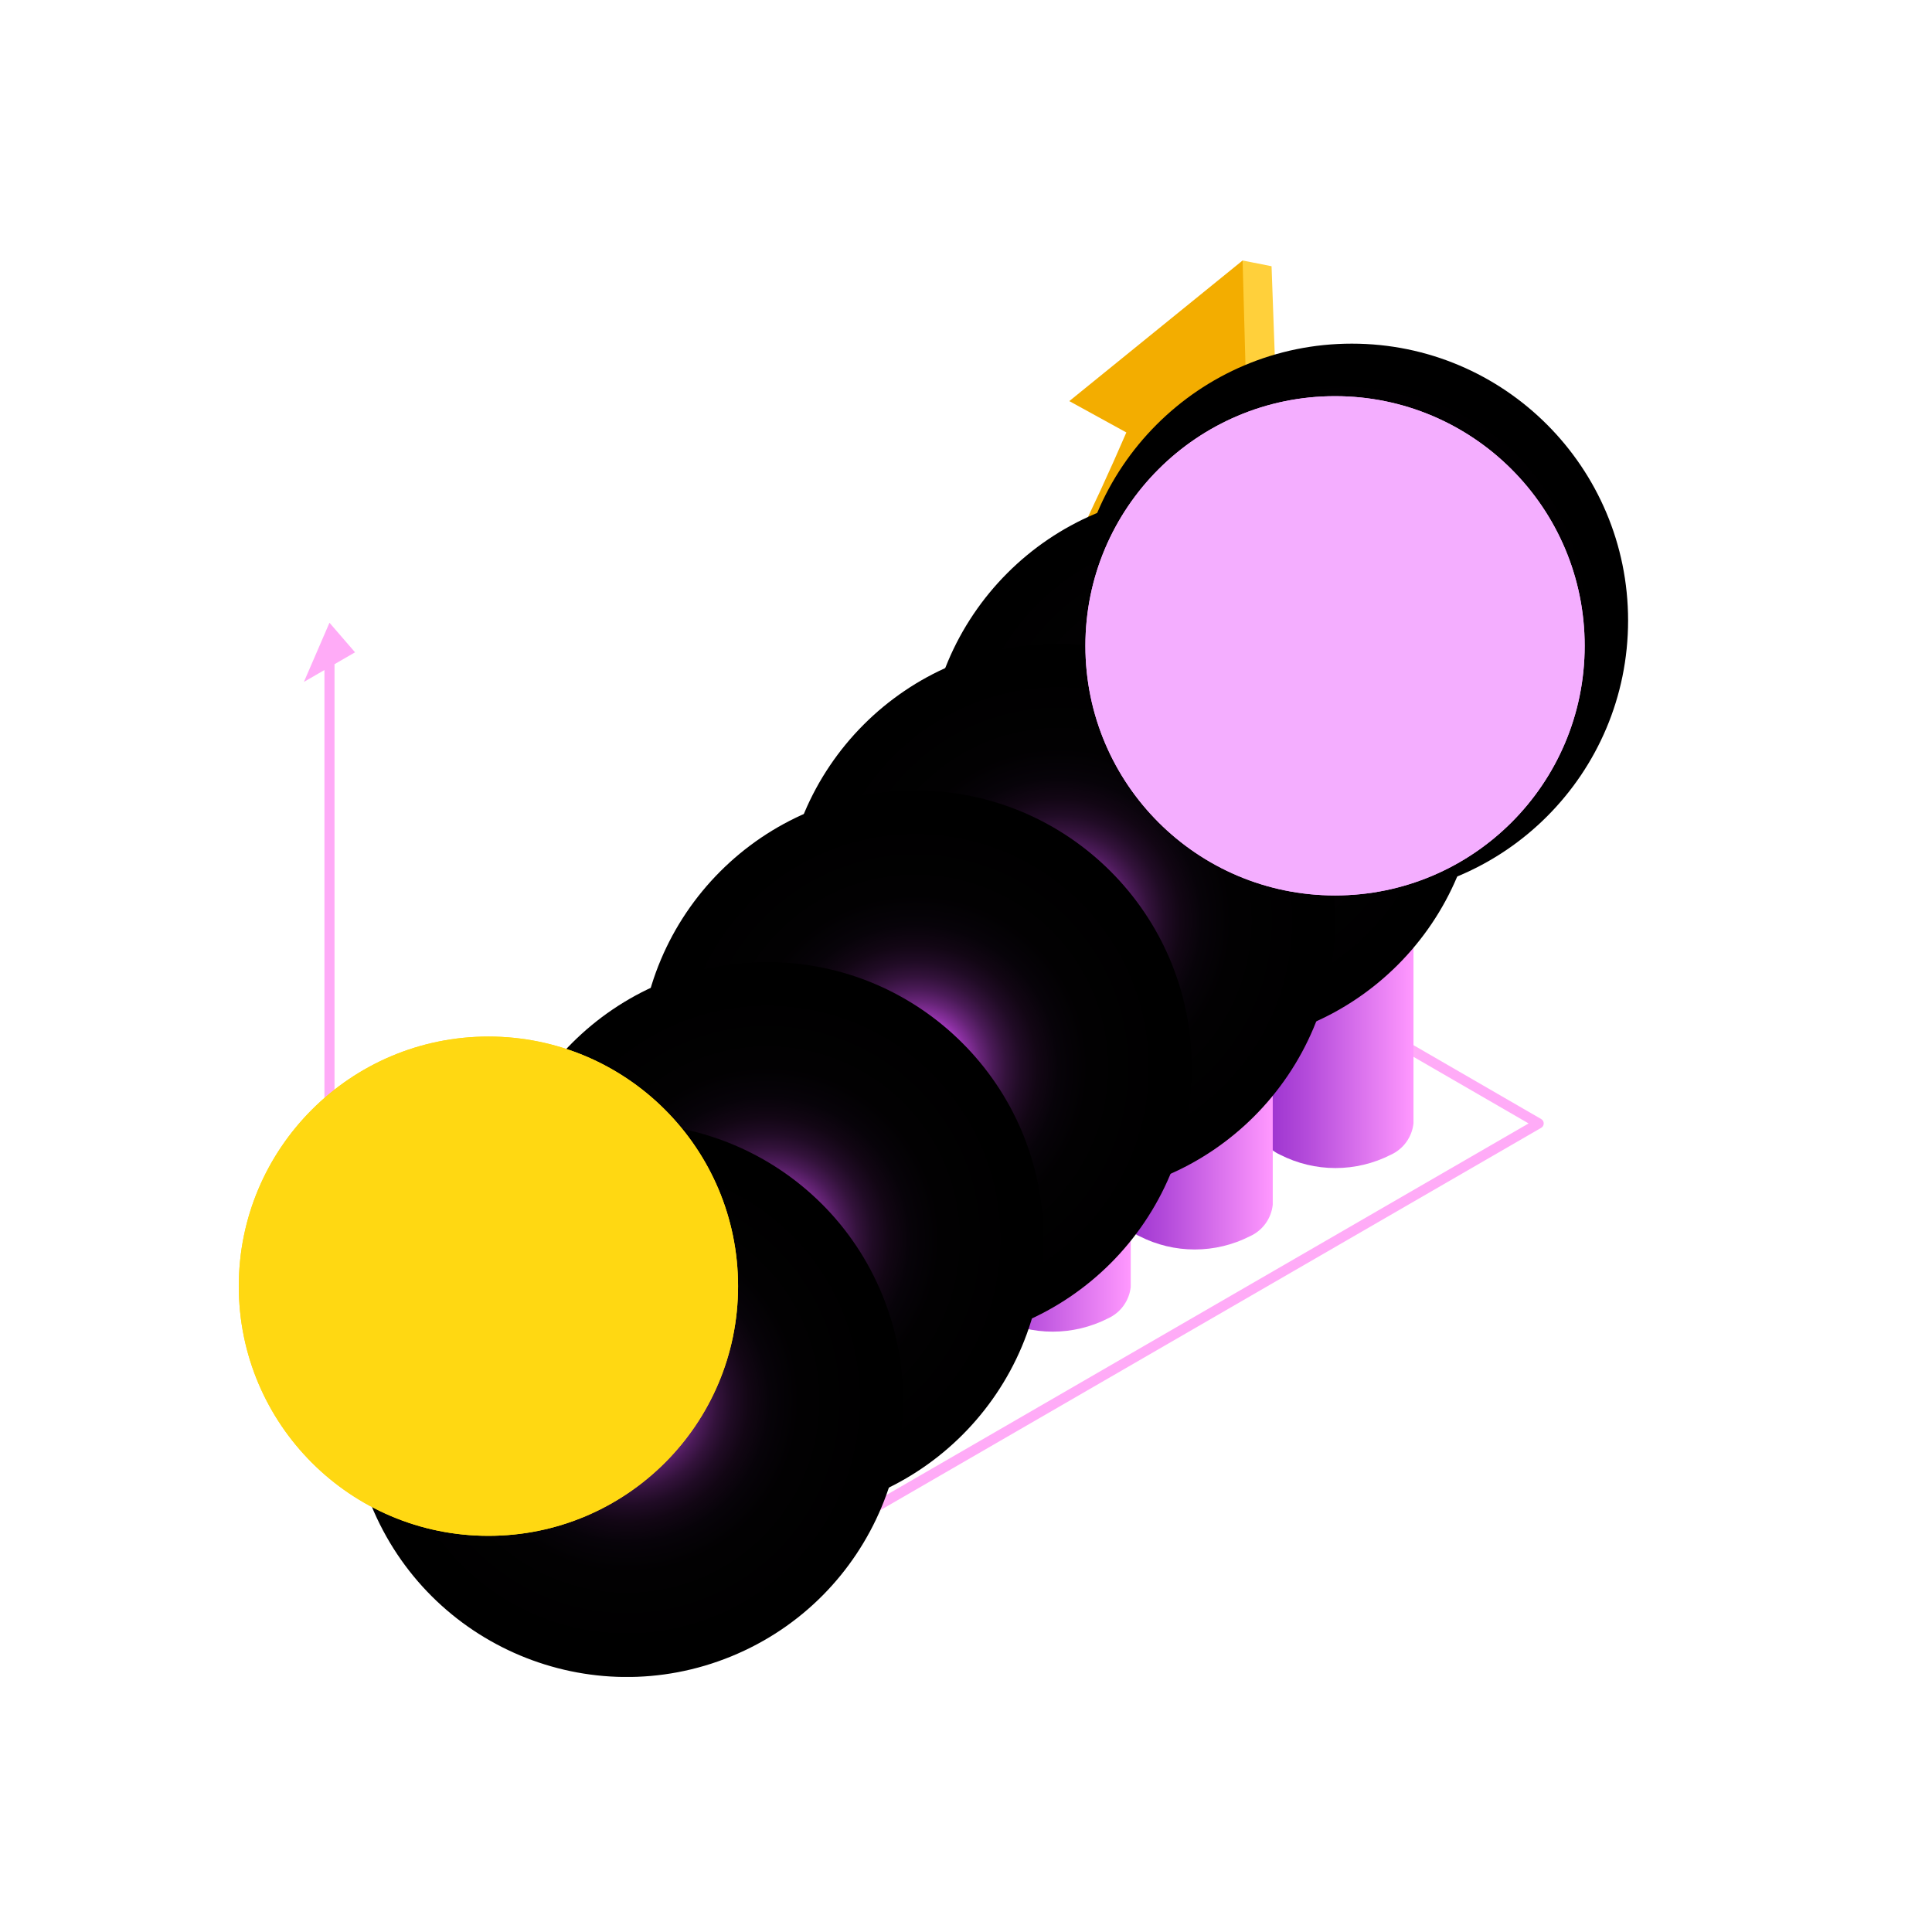 <svg width="356" height="356" viewBox="0 0 356 356" fill="none" xmlns="http://www.w3.org/2000/svg">
<g clip-path="url(#clip0_400_2713)">
<g clip-path="url(#clip1_400_2713)">
<path d="M283.99 206.202L247.013 184.81C246.907 184.748 246.79 184.709 246.669 184.693C246.548 184.677 246.425 184.685 246.307 184.717C246.19 184.748 246.079 184.803 245.982 184.877C245.885 184.952 245.804 185.044 245.743 185.15C245.682 185.256 245.642 185.373 245.626 185.495C245.61 185.616 245.619 185.739 245.65 185.857C245.682 185.975 245.736 186.086 245.81 186.183C245.885 186.28 245.977 186.362 246.083 186.423L281.666 207.009L116.719 302.445L61.641 270.577V122.387L65.422 120.199L60.711 114.747L56 125.65L59.782 123.462V271.115C59.782 271.278 59.825 271.439 59.906 271.581C59.988 271.722 60.105 271.84 60.246 271.921L116.254 304.327C116.395 304.409 116.556 304.452 116.719 304.452C116.882 304.452 117.043 304.409 117.184 304.327L283.99 207.816C284.131 207.734 284.248 207.616 284.33 207.475C284.412 207.333 284.454 207.172 284.454 207.009C284.454 206.845 284.412 206.685 284.33 206.543C284.248 206.402 284.131 206.284 283.99 206.202Z" fill="#FFABF7"/>
<path d="M220.151 81.059C179.61 166.756 85.515 270.985 84.614 271.668C93.465 266.547 177.093 205.97 227.628 87.952L220.151 81.059Z" fill="#E28B00"/>
<path d="M228.969 48L234.303 49.058L235.901 93.276L230.177 92.121L220.848 76.852L228.969 48Z" fill="#FFD03B"/>
<path d="M228.968 48L197.034 73.909L207.546 79.686C157.997 194.702 71.494 262.823 70.595 263.504L84.614 271.668C85.514 270.986 172.207 202.723 221.729 87.481L230.176 92.122L228.968 48Z" fill="#F3AD00"/>
<path d="M231.712 106.222V206.839C231.812 208.12 232.255 209.351 232.997 210.4C233.738 211.448 234.748 212.276 235.922 212.796C239.071 214.397 242.553 215.231 246.084 215.231C249.616 215.231 253.098 214.397 256.247 212.796C257.394 212.281 258.386 211.475 259.125 210.457C259.863 209.438 260.322 208.244 260.457 206.992V106.375L231.712 106.222Z" fill="url(#paint0_linear_400_2713)"/>
<path d="M256.179 100.312C253.75 98.958 251.052 98.161 248.278 97.979C242.026 97.406 236.153 99.145 233.301 102.418C232.475 103.22 231.939 104.274 231.776 105.414C231.613 106.555 231.833 107.718 232.401 108.72C233.279 110.136 234.517 111.292 235.987 112.071C239.779 114.104 244.103 114.919 248.373 114.405C252.305 114.308 256.055 112.722 258.868 109.967C259.679 109.093 260.216 108 260.412 106.823C260.452 105.435 260.068 104.068 259.312 102.904C258.555 101.741 257.463 100.836 256.179 100.312Z" fill="url(#paint1_linear_400_2713)"/>
<path d="M205.78 133.646V221.843C205.879 223.124 206.323 224.355 207.064 225.404C207.805 226.452 208.816 227.28 209.989 227.8C213.138 229.401 216.62 230.235 220.152 230.235C223.683 230.235 227.165 229.401 230.315 227.8C231.461 227.285 232.453 226.479 233.192 225.461C233.93 224.442 234.39 223.248 234.524 221.996V133.799L205.78 133.646Z" fill="url(#paint2_linear_400_2713)"/>
<path d="M230.247 127.737C227.818 126.383 225.119 125.586 222.346 125.404C216.094 124.83 210.22 126.569 207.368 129.842C206.59 130.602 206.069 131.587 205.877 132.659C205.685 133.731 205.832 134.836 206.298 135.819C207.159 137.391 208.467 138.671 210.055 139.496C213.847 141.529 218.17 142.344 222.44 141.83C226.372 141.733 230.122 140.147 232.935 137.392C233.823 136.447 234.377 135.236 234.511 133.945C234.467 132.61 234.041 131.315 233.286 130.215C232.53 129.115 231.475 128.255 230.247 127.737Z" fill="url(#paint3_linear_400_2713)"/>
<path d="M179.61 161.227V236.984C179.71 238.266 180.153 239.496 180.895 240.545C181.636 241.594 182.646 242.422 183.82 242.941C186.969 244.542 190.451 245.377 193.983 245.377C197.514 245.377 200.996 244.542 204.145 242.941C205.292 242.426 206.284 241.62 207.022 240.602C207.761 239.583 208.22 238.389 208.355 237.137V161.38L179.61 161.227Z" fill="url(#paint4_linear_400_2713)"/>
<path d="M204.078 155.318C201.649 153.964 198.95 153.167 196.176 152.985C189.924 152.411 184.051 154.15 181.199 157.423C180.476 158.136 179.975 159.043 179.755 160.035C179.535 161.026 179.606 162.061 179.959 163.013C180.776 164.77 182.159 166.202 183.886 167.077C187.677 169.11 192.001 169.925 196.271 169.411C200.203 169.314 203.953 167.728 206.766 164.973C207.466 164.208 207.968 163.281 208.226 162.276C208.815 159.765 207.37 157.223 204.078 155.318Z" fill="url(#paint5_linear_400_2713)"/>
<path d="M153.441 188.394V252.125C153.54 253.407 153.984 254.637 154.725 255.686C155.466 256.735 156.477 257.563 157.65 258.082C160.8 259.683 164.282 260.518 167.813 260.518C171.345 260.518 174.827 259.683 177.976 258.082C179.123 257.568 180.115 256.761 180.853 255.743C181.592 254.725 182.051 253.53 182.185 252.279V188.547L153.441 188.394Z" fill="url(#paint6_linear_400_2713)"/>
<path d="M177.908 182.484C175.479 181.13 172.781 180.333 170.007 180.151C163.755 179.578 157.882 181.316 155.03 184.589C152.173 187.863 153.228 191.647 157.716 194.243C161.508 196.276 165.832 197.091 170.101 196.577C174.034 196.48 177.783 194.894 180.597 192.139C183.453 188.866 182.399 185.082 177.908 182.484Z" fill="url(#paint7_linear_400_2713)"/>
<path d="M126.864 219.901V267.503C126.964 268.784 127.407 270.014 128.149 271.063C128.89 272.112 129.9 272.94 131.074 273.459C134.223 275.061 137.705 275.895 141.236 275.895C144.768 275.895 148.25 275.061 151.399 273.459C152.546 272.945 153.538 272.139 154.276 271.12C155.015 270.102 155.474 268.908 155.608 267.656V220.055L126.864 219.901Z" fill="url(#paint8_linear_400_2713)"/>
<path d="M151.332 213.992C148.903 212.638 146.204 211.841 143.431 211.659C137.178 211.085 131.305 212.824 128.453 216.097C125.597 219.37 126.652 223.154 131.139 225.751C134.931 227.784 139.255 228.599 143.525 228.085C147.457 227.987 151.207 226.402 154.02 223.647C156.876 220.374 155.822 216.59 151.332 213.992Z" fill="url(#paint9_linear_400_2713)"/>
<path d="M100.288 249.631V282.879C100.387 284.16 100.831 285.391 101.572 286.44C102.313 287.489 103.324 288.317 104.497 288.836C107.647 290.437 111.128 291.271 114.66 291.271C118.191 291.271 121.673 290.437 124.823 288.836C125.969 288.322 126.961 287.515 127.7 286.497C128.438 285.478 128.898 284.284 129.032 283.032V249.784L100.288 249.631Z" fill="url(#paint10_linear_400_2713)"/>
<path d="M124.755 243.721C122.326 242.367 119.627 241.571 116.854 241.389C110.602 240.815 104.728 242.554 101.877 245.827C99.02 249.1 100.075 252.884 104.563 255.481C108.355 257.513 112.679 258.328 116.948 257.815C120.88 257.717 124.63 256.131 127.444 253.376C130.3 250.103 129.245 246.319 124.755 243.721Z" fill="url(#paint11_linear_400_2713)"/>
<path style="mix-blend-mode:screen" opacity="0.6" d="M259.912 108.135C259.312 109.196 258.485 110.109 257.49 110.81C254.384 112.815 250.766 113.877 247.072 113.869C243.376 114.117 239.678 113.425 236.321 111.858C235.217 111.332 234.202 110.636 233.315 109.793C232.974 109.468 232.668 109.108 232.401 108.72C232.59 109.161 232.836 109.575 233.134 109.951C233.922 110.96 234.89 111.813 235.988 112.469C237.53 113.414 239.209 114.112 240.966 114.539C242.983 115.017 245.056 115.209 247.126 115.109C249.197 115.03 251.246 114.664 253.216 114.021C254.951 113.455 256.555 112.547 257.933 111.35C258.915 110.511 259.671 109.439 260.133 108.232C260.307 107.782 260.401 107.306 260.412 106.823C260.308 107.282 260.14 107.724 259.912 108.135Z" fill="url(#paint12_radial_400_2713)"/>
<path style="mix-blend-mode:screen" opacity="0.6" d="M234.511 133.944C234.437 134.418 234.292 134.878 234.08 135.309C233.521 136.418 232.708 137.378 231.706 138.111C228.57 140.209 224.879 141.318 221.109 141.295C217.339 141.548 213.568 140.811 210.168 139.159C209.051 138.603 208.036 137.86 207.168 136.962C206.836 136.615 206.545 136.231 206.298 135.819C206.463 136.28 206.693 136.716 206.981 137.112C207.744 138.173 208.708 139.073 209.818 139.76C211.38 140.747 213.088 141.48 214.879 141.931C219.012 142.91 223.335 142.733 227.374 141.418C229.144 140.835 230.774 139.89 232.16 138.643C233.148 137.769 233.889 136.648 234.306 135.395C234.462 134.928 234.531 134.436 234.511 133.944Z" fill="url(#paint13_radial_400_2713)"/>
<path style="mix-blend-mode:screen" opacity="0.6" d="M207.61 163.554C206.925 164.578 206.037 165.45 205.003 166.118C201.78 168.009 198.098 168.97 194.363 168.895C190.629 169.06 186.917 168.233 183.604 166.498C182.517 165.915 181.546 165.135 180.743 164.198C180.435 163.836 180.172 163.438 179.959 163.012C180.087 163.481 180.285 163.927 180.546 164.337C181.238 165.433 182.154 166.371 183.233 167.088C183.945 167.575 184.696 168.004 185.477 168.37C186.347 168.787 187.252 169.125 188.182 169.381C190.203 169.933 192.294 170.187 194.388 170.136C196.479 170.097 198.555 169.779 200.562 169.191C202.328 168.674 203.977 167.821 205.42 166.678C206.443 165.874 207.265 164.844 207.823 163.668C208.032 163.229 208.168 162.758 208.226 162.275C208.078 162.727 207.871 163.157 207.61 163.554Z" fill="url(#paint14_radial_400_2713)"/>
<path style="mix-blend-mode:screen" opacity="0.6" d="M181.445 190.688C180.76 191.712 179.873 192.584 178.838 193.252C175.615 195.142 171.933 196.104 168.199 196.029C164.464 196.194 160.752 195.367 157.439 193.633C156.352 193.049 155.382 192.269 154.577 191.332C154.27 190.97 154.007 190.572 153.794 190.146C153.922 190.615 154.12 191.061 154.381 191.47C155.073 192.567 155.989 193.505 157.068 194.221C158.584 195.248 160.255 196.023 162.017 196.515C164.039 197.067 166.129 197.321 168.224 197.27C170.314 197.231 172.391 196.913 174.398 196.325C176.163 195.808 177.813 194.955 179.256 193.812C180.278 193.009 181.101 191.978 181.658 190.801C181.867 190.363 182.004 189.892 182.062 189.409C181.913 189.861 181.706 190.291 181.445 190.688Z" fill="url(#paint15_radial_400_2713)"/>
<path style="mix-blend-mode:screen" opacity="0.6" d="M154.803 222.265C154.118 223.289 153.231 224.161 152.196 224.829C148.973 226.72 145.291 227.681 141.557 227.606C137.822 227.771 134.11 226.944 130.797 225.21C129.71 224.626 128.74 223.846 127.936 222.909C127.628 222.547 127.365 222.149 127.152 221.724C127.28 222.192 127.478 222.639 127.74 223.048C128.432 224.144 129.347 225.082 130.426 225.799C131.139 226.286 131.889 226.715 132.67 227.081C133.54 227.498 134.445 227.836 135.375 228.092C137.397 228.644 139.487 228.899 141.582 228.847C143.672 228.808 145.749 228.49 147.756 227.902C149.521 227.385 151.171 226.532 152.614 225.389C153.636 224.586 154.459 223.555 155.016 222.379C155.225 221.94 155.362 221.469 155.42 220.986C155.271 221.438 155.064 221.868 154.803 222.265Z" fill="url(#paint16_radial_400_2713)"/>
<path style="mix-blend-mode:screen" opacity="0.6" d="M128.128 251.952C127.442 252.976 126.555 253.849 125.521 254.516C122.298 256.407 118.615 257.368 114.881 257.294C111.147 257.459 107.435 256.632 104.122 254.897C103.034 254.314 102.064 253.534 101.26 252.597C100.952 252.235 100.689 251.836 100.477 251.411C100.605 251.879 100.803 252.326 101.064 252.735C101.756 253.832 102.672 254.769 103.751 255.486C104.463 255.973 105.214 256.402 105.995 256.768C106.865 257.185 107.77 257.524 108.7 257.779C110.721 258.331 112.812 258.586 114.906 258.535C116.997 258.495 119.073 258.177 121.08 257.59C122.846 257.073 124.495 256.219 125.938 255.077C126.961 254.273 127.783 253.242 128.341 252.066C128.55 251.627 128.686 251.157 128.744 250.674C128.596 251.125 128.388 251.555 128.128 251.952Z" fill="url(#paint17_radial_400_2713)"/>
<path style="mix-blend-mode:screen" d="M249.094 165.351C277.209 165.351 300 142.511 300 114.337C300 86.162 277.209 63.322 249.094 63.322C220.98 63.322 198.189 86.162 198.189 114.337C198.189 142.511 220.98 165.351 249.094 165.351Z" fill="url(#paint18_radial_400_2713)"/>
<path style="mix-blend-mode:screen" d="M221.595 192.704C249.71 192.704 272.501 169.864 272.501 141.69C272.501 113.516 249.71 90.676 221.595 90.676C193.481 90.676 170.69 113.516 170.69 141.69C170.69 169.864 193.481 192.704 221.595 192.704Z" fill="url(#paint19_radial_400_2713)"/>
<path style="mix-blend-mode:screen" d="M195.121 220.628C223.235 220.628 246.026 197.788 246.026 169.614C246.026 141.439 223.235 118.6 195.121 118.6C167.006 118.6 144.215 141.439 144.215 169.614C144.215 197.788 167.006 220.628 195.121 220.628Z" fill="url(#paint20_radial_400_2713)"/>
<path style="mix-blend-mode:screen" d="M168.688 247.685C196.802 247.685 219.593 224.845 219.593 196.67C219.593 168.496 196.802 145.656 168.688 145.656C140.573 145.656 117.782 168.496 117.782 196.67C117.782 224.845 140.573 247.685 168.688 247.685Z" fill="url(#paint21_radial_400_2713)"/>
<path style="mix-blend-mode:screen" d="M141.374 279.311C169.488 279.311 192.279 256.471 192.279 228.296C192.279 200.122 169.488 177.282 141.374 177.282C113.259 177.282 90.468 200.122 90.468 228.296C90.468 256.471 113.259 279.311 141.374 279.311Z" fill="url(#paint22_radial_400_2713)"/>
<path style="mix-blend-mode:screen" d="M134.768 305.201C160.789 294.533 173.253 264.746 162.608 238.67C151.963 212.593 122.239 200.102 96.218 210.77C70.197 221.438 57.733 251.225 68.378 277.302C79.023 303.378 108.747 315.869 134.768 305.201Z" fill="url(#paint23_radial_400_2713)"/>
</g>
<g style="mix-blend-mode:hard-light" filter="url(#filter0_f_400_2713)">
<path d="M292 119C292 144.405 271.405 165 246 165C220.595 165 200 144.405 200 119C200 93.595 220.595 73 246 73C271.405 73 292 93.595 292 119Z" fill="#F4AEFF"/>
<path d="M292 119C292 144.405 271.405 165 246 165C220.595 165 200 144.405 200 119C200 93.595 220.595 73 246 73C271.405 73 292 93.595 292 119Z" fill="#F4AEFF"/>
</g>
<g style="mix-blend-mode:hard-light" filter="url(#filter1_f_400_2713)">
<path d="M136 237C136 262.405 115.405 283 90 283C64.595 283 44 262.405 44 237C44 211.595 64.595 191 90 191C115.405 191 136 211.595 136 237Z" fill="#FFD812"/>
<path d="M136 237C136 262.405 115.405 283 90 283C64.595 283 44 262.405 44 237C44 211.595 64.595 191 90 191C115.405 191 136 211.595 136 237Z" fill="#FFD812"/>
</g>
</g>
<defs>
<filter id="filter0_f_400_2713" x="137.5" y="10.5" width="217" height="217" filterUnits="userSpaceOnUse" color-interpolation-filters="sRGB">
<feFlood flood-opacity="0" result="BackgroundImageFix"/>
<feBlend mode="normal" in="SourceGraphic" in2="BackgroundImageFix" result="shape"/>
<feGaussianBlur stdDeviation="31.25" result="effect1_foregroundBlur_400_2713"/>
</filter>
<filter id="filter1_f_400_2713" x="-18.5" y="128.5" width="217" height="217" filterUnits="userSpaceOnUse" color-interpolation-filters="sRGB">
<feFlood flood-opacity="0" result="BackgroundImageFix"/>
<feBlend mode="normal" in="SourceGraphic" in2="BackgroundImageFix" result="shape"/>
<feGaussianBlur stdDeviation="31.25" result="effect1_foregroundBlur_400_2713"/>
</filter>
<linearGradient id="paint0_linear_400_2713" x1="231.712" y1="160.727" x2="260.457" y2="160.727" gradientUnits="userSpaceOnUse">
<stop stop-color="#962DCC"/>
<stop offset="0.307" stop-color="#B34ADA"/>
<stop offset="0.97" stop-color="#FC95FD"/>
<stop offset="1" stop-color="#FF98FF"/>
</linearGradient>
<linearGradient id="paint1_linear_400_2713" x1="231.712" y1="106.195" x2="260.457" y2="106.195" gradientUnits="userSpaceOnUse">
<stop stop-color="#FF98FF"/>
<stop offset="1" stop-color="#FFAFF5"/>
</linearGradient>
<linearGradient id="paint2_linear_400_2713" x1="205.779" y1="181.94" x2="234.524" y2="181.94" gradientUnits="userSpaceOnUse">
<stop stop-color="#962DCC"/>
<stop offset="0.307" stop-color="#B34ADA"/>
<stop offset="0.97" stop-color="#FC95FD"/>
<stop offset="1" stop-color="#FF98FF"/>
</linearGradient>
<linearGradient id="paint3_linear_400_2713" x1="205.78" y1="133.619" x2="234.524" y2="133.619" gradientUnits="userSpaceOnUse">
<stop stop-color="#FF98FF"/>
<stop offset="1" stop-color="#FFAFF5"/>
</linearGradient>
<linearGradient id="paint4_linear_400_2713" x1="179.61" y1="203.302" x2="208.355" y2="203.302" gradientUnits="userSpaceOnUse">
<stop stop-color="#962DCC"/>
<stop offset="0.307" stop-color="#B34ADA"/>
<stop offset="0.97" stop-color="#FC95FD"/>
<stop offset="1" stop-color="#FF98FF"/>
</linearGradient>
<linearGradient id="paint5_linear_400_2713" x1="179.61" y1="161.2" x2="208.355" y2="161.2" gradientUnits="userSpaceOnUse">
<stop stop-color="#FF98FF"/>
<stop offset="1" stop-color="#FFAFF5"/>
</linearGradient>
<linearGradient id="paint6_linear_400_2713" x1="153.441" y1="224.456" x2="182.185" y2="224.456" gradientUnits="userSpaceOnUse">
<stop stop-color="#962DCC"/>
<stop offset="0.307" stop-color="#B34ADA"/>
<stop offset="0.97" stop-color="#FC95FD"/>
<stop offset="1" stop-color="#FF98FF"/>
</linearGradient>
<linearGradient id="paint7_linear_400_2713" x1="153.441" y1="188.366" x2="182.185" y2="188.366" gradientUnits="userSpaceOnUse">
<stop stop-color="#FF98FF"/>
<stop offset="1" stop-color="#FFAFF5"/>
</linearGradient>
<linearGradient id="paint8_linear_400_2713" x1="126.864" y1="247.898" x2="155.608" y2="247.898" gradientUnits="userSpaceOnUse">
<stop stop-color="#962DCC"/>
<stop offset="0.307" stop-color="#B34ADA"/>
<stop offset="0.97" stop-color="#FC95FD"/>
<stop offset="1" stop-color="#FF98FF"/>
</linearGradient>
<linearGradient id="paint9_linear_400_2713" x1="126.864" y1="219.874" x2="155.609" y2="219.874" gradientUnits="userSpaceOnUse">
<stop stop-color="#FF98FF"/>
<stop offset="1" stop-color="#FFAFF5"/>
</linearGradient>
<linearGradient id="paint10_linear_400_2713" x1="100.287" y1="270.451" x2="129.032" y2="270.451" gradientUnits="userSpaceOnUse">
<stop stop-color="#962DCC"/>
<stop offset="0.307" stop-color="#B34ADA"/>
<stop offset="0.97" stop-color="#FC95FD"/>
<stop offset="1" stop-color="#FF98FF"/>
</linearGradient>
<linearGradient id="paint11_linear_400_2713" x1="100.288" y1="249.604" x2="129.032" y2="249.604" gradientUnits="userSpaceOnUse">
<stop stop-color="#FF98FF"/>
<stop offset="1" stop-color="#FFAFF5"/>
</linearGradient>
<radialGradient id="paint12_radial_400_2713" cx="0" cy="0" r="1" gradientUnits="userSpaceOnUse" gradientTransform="translate(247.824 114.281) scale(15.938 15.972)">
<stop stop-color="#FF98FF"/>
<stop offset="0.162" stop-color="#C978C9"/>
<stop offset="0.392" stop-color="#824E82"/>
<stop offset="0.599" stop-color="#4A2C4A"/>
<stop offset="0.776" stop-color="#221422"/>
<stop offset="0.915" stop-color="#090509"/>
<stop offset="1"/>
</radialGradient>
<radialGradient id="paint13_radial_400_2713" cx="0" cy="0" r="1" gradientUnits="userSpaceOnUse" gradientTransform="translate(221.385 142.02) scale(20.573 20.617)">
<stop stop-color="#FF98FF"/>
<stop offset="0.162" stop-color="#C978C9"/>
<stop offset="0.392" stop-color="#824E82"/>
<stop offset="0.599" stop-color="#4A2C4A"/>
<stop offset="0.776" stop-color="#221422"/>
<stop offset="0.915" stop-color="#090509"/>
<stop offset="1"/>
</radialGradient>
<radialGradient id="paint14_radial_400_2713" cx="0" cy="0" r="1" gradientUnits="userSpaceOnUse" gradientTransform="translate(194.429 169.55) scale(17.391 17.428)">
<stop stop-color="#FF98FF"/>
<stop offset="0.162" stop-color="#C978C9"/>
<stop offset="0.392" stop-color="#824E82"/>
<stop offset="0.599" stop-color="#4A2C4A"/>
<stop offset="0.776" stop-color="#221422"/>
<stop offset="0.915" stop-color="#090509"/>
<stop offset="1"/>
</radialGradient>
<radialGradient id="paint15_radial_400_2713" cx="0" cy="0" r="1" gradientUnits="userSpaceOnUse" gradientTransform="translate(168.264 196.684) scale(17.391 17.428)">
<stop stop-color="#FF98FF"/>
<stop offset="0.162" stop-color="#C978C9"/>
<stop offset="0.392" stop-color="#824E82"/>
<stop offset="0.599" stop-color="#4A2C4A"/>
<stop offset="0.776" stop-color="#221422"/>
<stop offset="0.915" stop-color="#090509"/>
<stop offset="1"/>
</radialGradient>
<radialGradient id="paint16_radial_400_2713" cx="0" cy="0" r="1" gradientUnits="userSpaceOnUse" gradientTransform="translate(141.622 228.261) scale(17.391 17.428)">
<stop stop-color="#FF98FF"/>
<stop offset="0.162" stop-color="#C978C9"/>
<stop offset="0.392" stop-color="#824E82"/>
<stop offset="0.599" stop-color="#4A2C4A"/>
<stop offset="0.776" stop-color="#221422"/>
<stop offset="0.915" stop-color="#090509"/>
<stop offset="1"/>
</radialGradient>
<radialGradient id="paint17_radial_400_2713" cx="0" cy="0" r="1" gradientUnits="userSpaceOnUse" gradientTransform="translate(114.947 257.949) scale(17.391 17.428)">
<stop stop-color="#FF98FF"/>
<stop offset="0.162" stop-color="#C978C9"/>
<stop offset="0.392" stop-color="#824E82"/>
<stop offset="0.599" stop-color="#4A2C4A"/>
<stop offset="0.776" stop-color="#221422"/>
<stop offset="0.915" stop-color="#090509"/>
<stop offset="1"/>
</radialGradient>
<radialGradient id="paint18_radial_400_2713" cx="0" cy="0" r="1" gradientUnits="userSpaceOnUse" gradientTransform="translate(249.094 114.337) scale(50.906 51.014)">
<stop stop-color="#FFD84D"/>
<stop offset="0.128" stop-color="#DB4DFF"/>
<stop offset="0.134" stop-color="#D34AF6"/>
<stop offset="0.166" stop-color="#AC3CC8"/>
<stop offset="0.201" stop-color="#872F9D"/>
<stop offset="0.24" stop-color="#662477"/>
<stop offset="0.282" stop-color="#4A1A57"/>
<stop offset="0.328" stop-color="#33123B"/>
<stop offset="0.38" stop-color="#200B25"/>
<stop offset="0.441" stop-color="#120614"/>
<stop offset="0.517" stop-color="#070309"/>
<stop offset="0.623" stop-color="#020102"/>
<stop offset="0.916"/>
</radialGradient>
<radialGradient id="paint19_radial_400_2713" cx="0" cy="0" r="1" gradientUnits="userSpaceOnUse" gradientTransform="translate(221.595 141.69) scale(50.906 51.014)">
<stop stop-color="#FFD84D"/>
<stop offset="0.128" stop-color="#DB4DFF"/>
<stop offset="0.134" stop-color="#D34AF6"/>
<stop offset="0.166" stop-color="#AC3CC8"/>
<stop offset="0.201" stop-color="#872F9D"/>
<stop offset="0.24" stop-color="#662477"/>
<stop offset="0.282" stop-color="#4A1A57"/>
<stop offset="0.328" stop-color="#33123B"/>
<stop offset="0.38" stop-color="#200B25"/>
<stop offset="0.441" stop-color="#120614"/>
<stop offset="0.517" stop-color="#070309"/>
<stop offset="0.623" stop-color="#020102"/>
<stop offset="0.916"/>
</radialGradient>
<radialGradient id="paint20_radial_400_2713" cx="0" cy="0" r="1" gradientUnits="userSpaceOnUse" gradientTransform="translate(195.121 169.614) scale(50.905 51.014)">
<stop stop-color="#FFD84D"/>
<stop offset="0.128" stop-color="#DB4DFF"/>
<stop offset="0.134" stop-color="#D34AF6"/>
<stop offset="0.166" stop-color="#AC3CC8"/>
<stop offset="0.201" stop-color="#872F9D"/>
<stop offset="0.24" stop-color="#662477"/>
<stop offset="0.282" stop-color="#4A1A57"/>
<stop offset="0.328" stop-color="#33123B"/>
<stop offset="0.38" stop-color="#200B25"/>
<stop offset="0.441" stop-color="#120614"/>
<stop offset="0.517" stop-color="#070309"/>
<stop offset="0.623" stop-color="#020102"/>
<stop offset="0.916"/>
</radialGradient>
<radialGradient id="paint21_radial_400_2713" cx="0" cy="0" r="1" gradientUnits="userSpaceOnUse" gradientTransform="translate(168.688 196.67) scale(50.906 51.014)">
<stop stop-color="#FFD84D"/>
<stop offset="0.128" stop-color="#DB4DFF"/>
<stop offset="0.134" stop-color="#D34AF6"/>
<stop offset="0.166" stop-color="#AC3CC8"/>
<stop offset="0.201" stop-color="#872F9D"/>
<stop offset="0.24" stop-color="#662477"/>
<stop offset="0.282" stop-color="#4A1A57"/>
<stop offset="0.328" stop-color="#33123B"/>
<stop offset="0.38" stop-color="#200B25"/>
<stop offset="0.441" stop-color="#120614"/>
<stop offset="0.517" stop-color="#070309"/>
<stop offset="0.623" stop-color="#020102"/>
<stop offset="0.916"/>
</radialGradient>
<radialGradient id="paint22_radial_400_2713" cx="0" cy="0" r="1" gradientUnits="userSpaceOnUse" gradientTransform="translate(141.374 228.296) scale(50.905 51.014)">
<stop stop-color="#FFD84D"/>
<stop offset="0.128" stop-color="#DB4DFF"/>
<stop offset="0.134" stop-color="#D34AF6"/>
<stop offset="0.166" stop-color="#AC3CC8"/>
<stop offset="0.201" stop-color="#872F9D"/>
<stop offset="0.24" stop-color="#662477"/>
<stop offset="0.282" stop-color="#4A1A57"/>
<stop offset="0.328" stop-color="#33123B"/>
<stop offset="0.38" stop-color="#200B25"/>
<stop offset="0.441" stop-color="#120614"/>
<stop offset="0.517" stop-color="#070309"/>
<stop offset="0.623" stop-color="#020102"/>
<stop offset="0.916"/>
</radialGradient>
<radialGradient id="paint23_radial_400_2713" cx="0" cy="0" r="1" gradientUnits="userSpaceOnUse" gradientTransform="translate(115.491 257.984) scale(50.905 51.014)">
<stop stop-color="#FFD84D"/>
<stop offset="0.128" stop-color="#DB4DFF"/>
<stop offset="0.134" stop-color="#D34AF6"/>
<stop offset="0.166" stop-color="#AC3CC8"/>
<stop offset="0.201" stop-color="#872F9D"/>
<stop offset="0.24" stop-color="#662477"/>
<stop offset="0.282" stop-color="#4A1A57"/>
<stop offset="0.328" stop-color="#33123B"/>
<stop offset="0.38" stop-color="#200B25"/>
<stop offset="0.441" stop-color="#120614"/>
<stop offset="0.517" stop-color="#070309"/>
<stop offset="0.623" stop-color="#020102"/>
<stop offset="0.916"/>
</radialGradient>
<clipPath id="clip0_400_2713">
<rect width="356" height="356" fill="white"/>
</clipPath>
<clipPath id="clip1_400_2713">
<rect width="244" height="261" fill="white" transform="translate(56 48)"/>
</clipPath>
</defs>
</svg>
